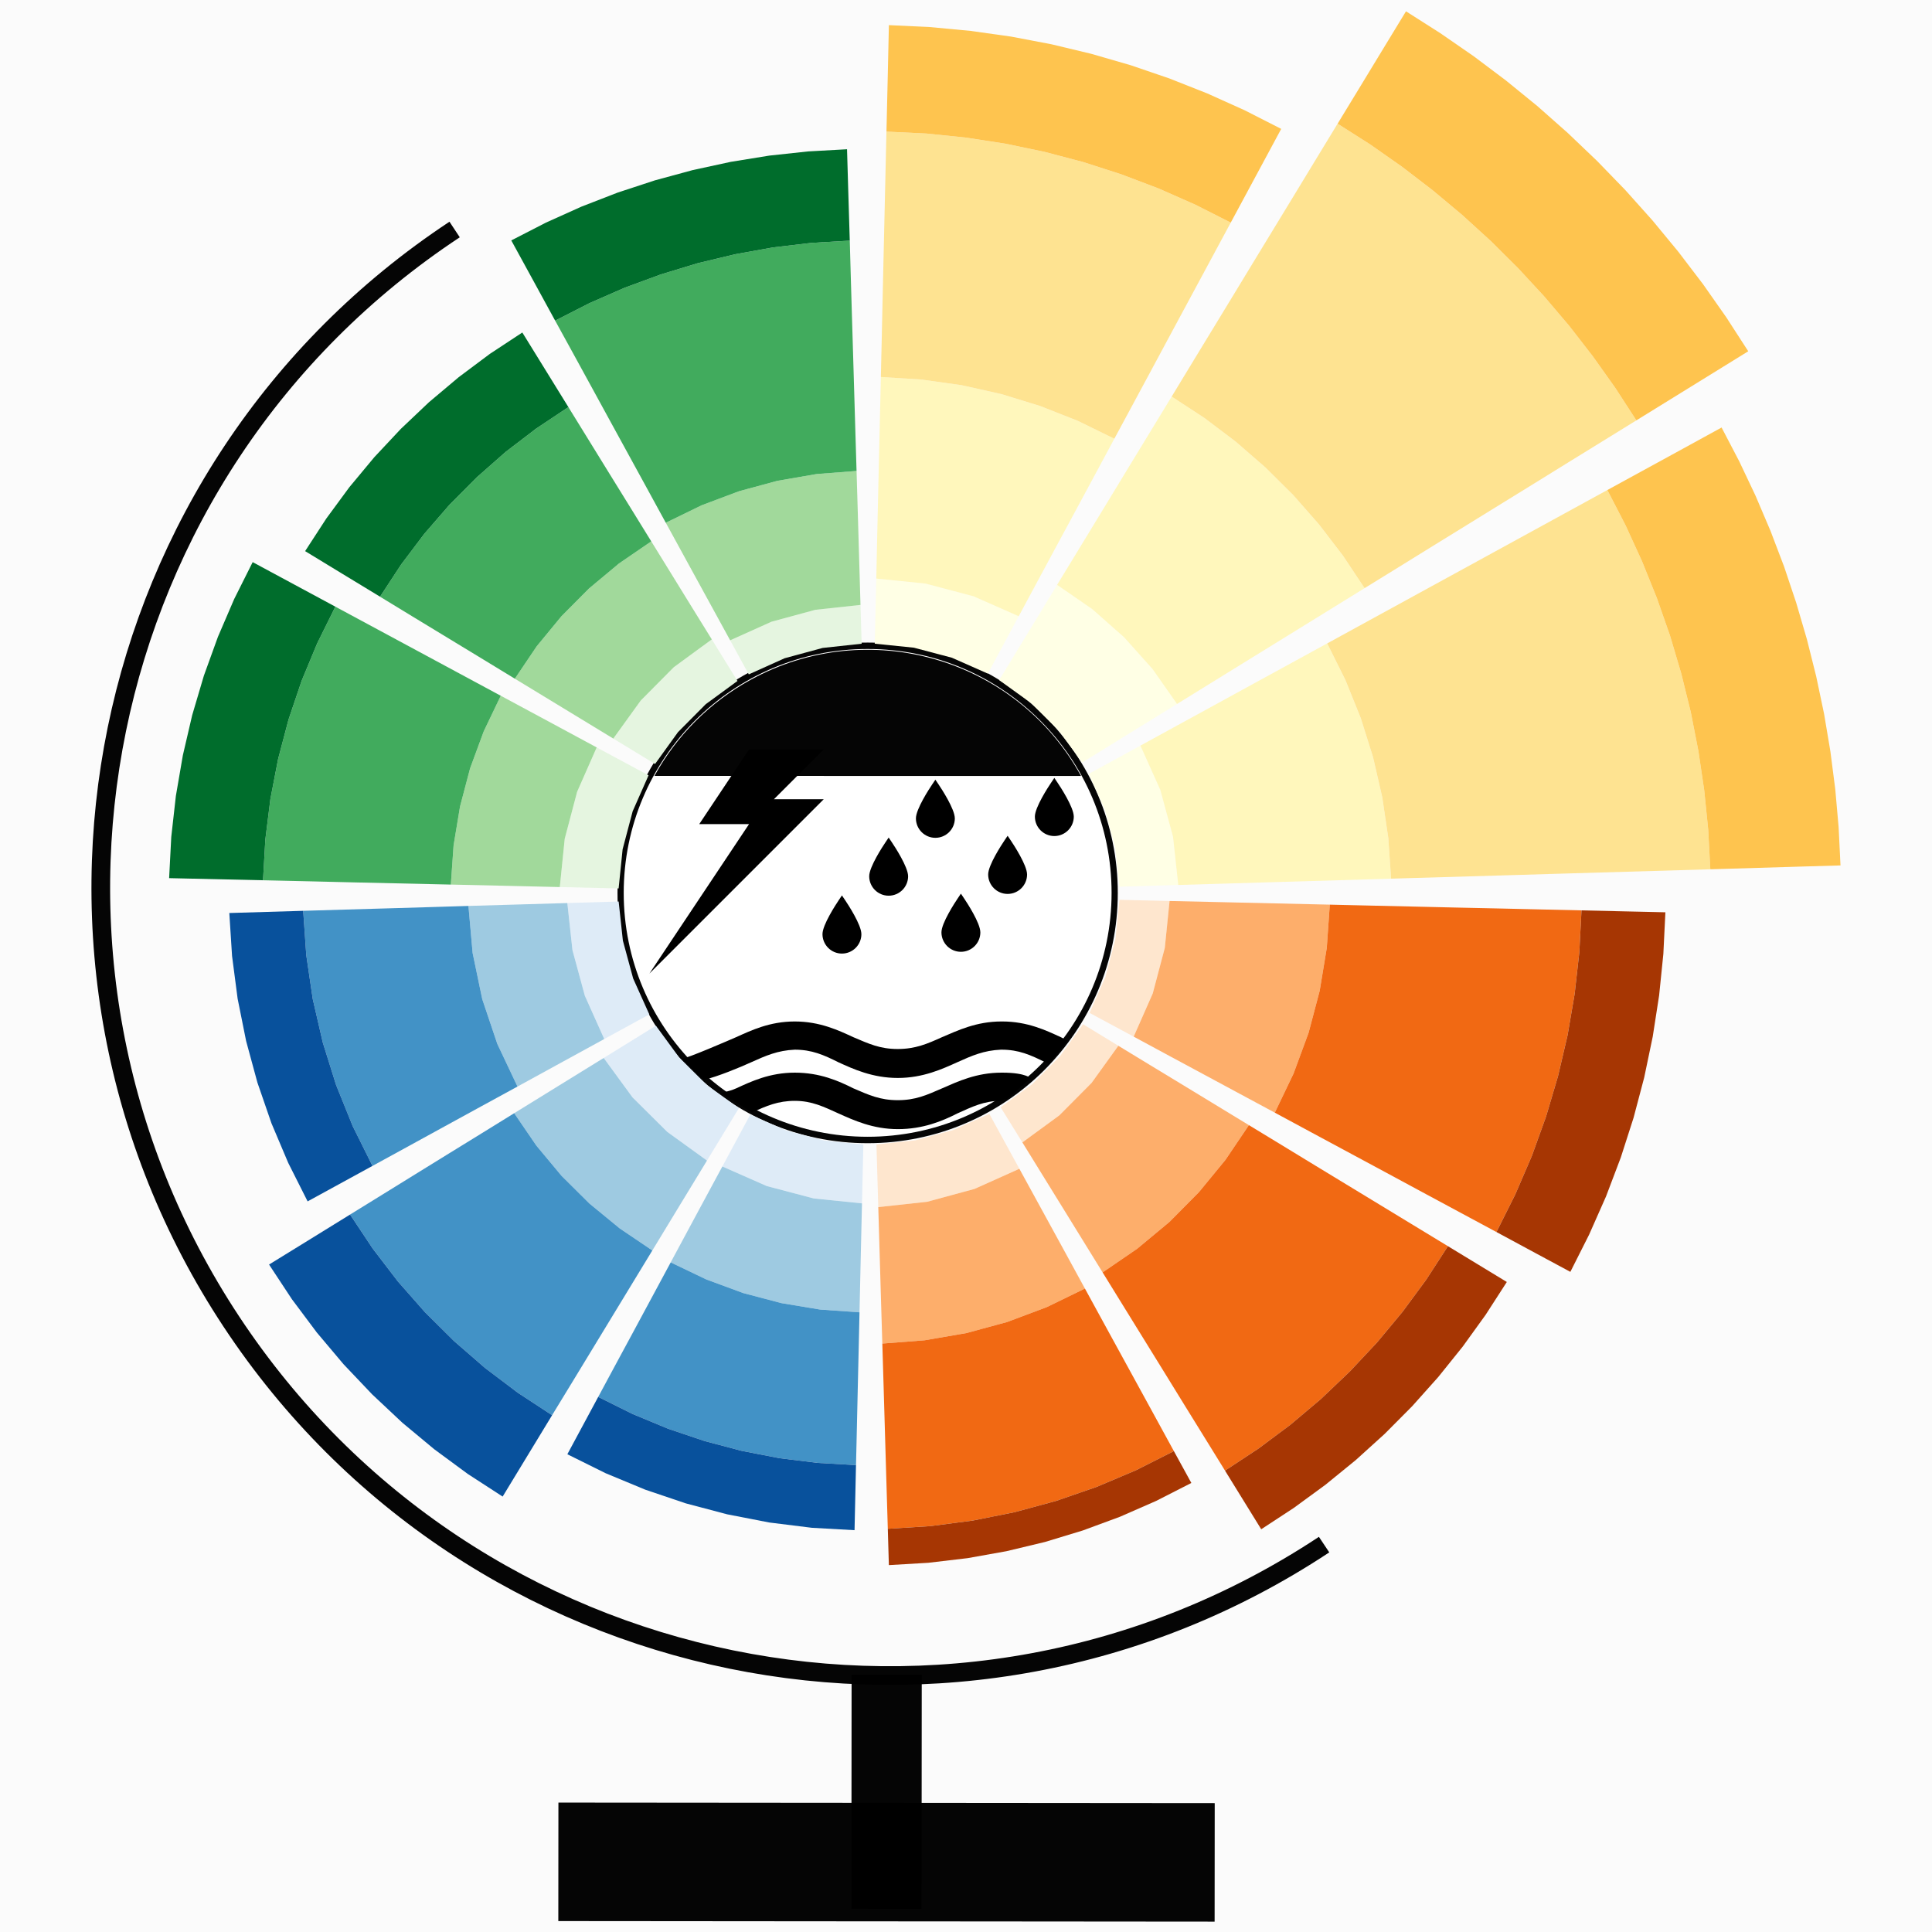 <?xml version="1.0" encoding="UTF-8" standalone="no"?>
<!-- Created with Inkscape (http://www.inkscape.org/) -->

<svg
   xmlns:dc="http://purl.org/dc/elements/1.1/"
   xmlns:cc="http://creativecommons.org/ns#"
   xmlns:rdf="http://www.w3.org/1999/02/22-rdf-syntax-ns#"
   xmlns:svg="http://www.w3.org/2000/svg"
   xmlns="http://www.w3.org/2000/svg"
   xmlns:sodipodi="http://sodipodi.sourceforge.net/DTD/sodipodi-0.dtd"
   xmlns:inkscape="http://www.inkscape.org/namespaces/inkscape"
   width="512"
   height="512"
   id="svg36685"
   version="1.1"
   inkscape:version="0.48.4 r9939"
   sodipodi:docname="logo.svg"
   inkscape:export-filename="E:\BEN\Work\Projets\2019HEGS\Com\blog\content\images\logo.png"
   inkscape:export-xdpi="90"
   inkscape:export-ydpi="90">
  <rect width="100%" height="100%" fill="#333333" stroke="none"/>
  <defs
     id="defs36687" />
  <sodipodi:namedview
     id="base"
     pagecolor="#ffffff"
     bordercolor="#666666"
     borderopacity="1.0"
     inkscape:pageopacity="0.0"
     inkscape:pageshadow="2"
     inkscape:zoom="1"
     inkscape:cx="-43.653251"
     inkscape:cy="358.97375"
     inkscape:document-units="px"
     inkscape:current-layer="layer1"
     showgrid="false"
     units="px"
     fit-margin-top="0"
     fit-margin-bottom="0"
     fit-margin-right="0"
     fit-margin-left="0"
     inkscape:window-width="1920"
     inkscape:window-height="1019"
     inkscape:window-x="-9"
     inkscape:window-y="-9"
     inkscape:window-maximized="1" />
  <g
     inkscape:label="Calque 1"
     inkscape:groupmode="layer"
     id="layer1"
     transform="translate(-65.574,316.178)">
    <rect
       style="opacity:0.98;color:#000000;fill:#ffffff;fill-opacity:1;fill-rule:nonzero;stroke:none;stroke-width:10;marker:none;visibility:visible;display:inline;overflow:visible;enable-background:accumulate"
       id="rect3097"
       width="512"
       height="512"
       x="65.574"
       y="-316.178" />
    <g
       id="g36930"
       transform="matrix(1.32,0,0,1.32,-59.268,-385.692)">
      <path
         sodipodi:type="arc"
         style="opacity:0.98;color:#000000;fill:#ffffff;fill-opacity:0.913;stroke:#000000;stroke-width:1.229;stroke-miterlimit:4;stroke-dasharray:none;marker:none;visibility:visible;display:inline;overflow:visible;enable-background:accumulate"
         id="path35713-9-2"
         sodipodi:cx="1444.2473"
         sodipodi:cy="824.54456"
         sodipodi:rx="48.864296"
         sodipodi:ry="47.246273"
         d="m 1493.112,824.545 c 0,26.093 -21.877,47.246 -48.864,47.246 -26.987,0 -48.864,-21.153 -48.864,-47.246 0,-26.093 21.877,-47.246 48.864,-47.246 26.987,0 48.864,21.153 48.864,47.246 z"
         transform="matrix(1.015,0,0,-1.05,-1197.14,1097.694)" />
      <path
         inkscape:connector-curvature="0"
         id="path36198"
         d="m 244.96,203.115 15,0 -10,10 10,0 -35,35 20,-30 -10,0 z"
         style="fill:#000000;stroke:none" />
      <path
         sodipodi:open="true"
         sodipodi:end="2.6388894"
         sodipodi:start="0.50238179"
         sodipodi:type="arc"
         style="opacity:0.98;color:#000000;fill:#000000;fill-opacity:1;fill-rule:nonzero;stroke:none;stroke-width:3.75;marker:none;visibility:visible;display:inline;overflow:visible;enable-background:accumulate"
         id="path35713-9"
         sodipodi:cx="1444.2473"
         sodipodi:cy="824.54456"
         sodipodi:rx="48.864296"
         sodipodi:ry="47.246273"
         d="m 1487.074,847.294 c -12.995,22.869 -42.703,31.223 -66.355,18.659 -8.13,-4.319 -14.821,-10.786 -19.29,-18.645"
         transform="matrix(1,0,0,-1.034,-1175.464,1084.55)" />
      <g
         style="fill:#000000"
         transform="translate(76.481,-543.537)"
         id="g36471">
        <path
           inkscape:connector-curvature="0"
           d="m 224.295,771.761 c 0,-1.861 -2.691,-5.964 -3.233,-6.768 l -0.671,-1 -0.671,1 c -0.539,0.804 -3.235,4.907 -3.235,6.768 0,2.156 1.753,3.907 3.905,3.907 2.156,0 3.907,-1.751 3.907,-3.907 z"
           style="fill:#000000;fill-opacity:1;fill-rule:nonzero;stroke:none"
           id="path11-6-3"
           sodipodi:nodetypes="scccsss" />
        <path
           inkscape:connector-curvature="0"
           d="m 233.674,760.141 c 0,-1.861 -2.691,-5.964 -3.233,-6.768 l -0.671,-1 -0.671,1 c -0.539,0.804 -3.235,4.907 -3.235,6.768 0,2.156 1.753,3.907 3.905,3.907 2.156,0 3.907,-1.751 3.907,-3.907 z"
           style="fill:#000000;fill-opacity:1;fill-rule:nonzero;stroke:none"
           id="path11-6-3-4"
           sodipodi:nodetypes="scccsss" />
        <path
           inkscape:connector-curvature="0"
           d="m 214.916,783.381 c 0,-1.861 -2.691,-5.964 -3.233,-6.768 l -0.671,-1 -0.671,1 c -0.539,0.804 -3.235,4.907 -3.235,6.768 0,2.156 1.753,3.907 3.905,3.907 2.156,0 3.907,-1.751 3.907,-3.907 z"
           style="fill:#000000;fill-opacity:1;fill-rule:nonzero;stroke:none"
           id="path11-6-3-3"
           sodipodi:nodetypes="scccsss" />
      </g>
      <g
         style="fill:#000000"
         transform="translate(52.598,-543.181)"
         id="g36471-8">
        <path
           inkscape:connector-curvature="0"
           d="m 224.295,771.761 c 0,-1.861 -2.691,-5.964 -3.233,-6.768 l -0.671,-1 -0.671,1 c -0.539,0.804 -3.235,4.907 -3.235,6.768 0,2.156 1.753,3.907 3.905,3.907 2.156,0 3.907,-1.751 3.907,-3.907 z"
           style="fill:#000000;fill-opacity:1;fill-rule:nonzero;stroke:none"
           id="path11-6-3-38"
           sodipodi:nodetypes="scccsss" />
        <path
           inkscape:connector-curvature="0"
           d="m 233.674,760.141 c 0,-1.861 -2.691,-5.964 -3.233,-6.768 l -0.671,-1 -0.671,1 c -0.539,0.804 -3.235,4.907 -3.235,6.768 0,2.156 1.753,3.907 3.905,3.907 2.156,0 3.907,-1.751 3.907,-3.907 z"
           style="fill:#000000;fill-opacity:1;fill-rule:nonzero;stroke:none"
           id="path11-6-3-4-7"
           sodipodi:nodetypes="scccsss" />
        <path
           inkscape:connector-curvature="0"
           d="m 214.916,783.381 c 0,-1.861 -2.691,-5.964 -3.233,-6.768 l -0.671,-1 -0.671,1 c -0.539,0.804 -3.235,4.907 -3.235,6.768 0,2.156 1.753,3.907 3.905,3.907 2.156,0 3.907,-1.751 3.907,-3.907 z"
           style="fill:#000000;fill-opacity:1;fill-rule:nonzero;stroke:none"
           id="path11-6-3-3-9"
           sodipodi:nodetypes="scccsss" />
      </g>
      <g
         style="fill:#000000"
         id="g3-1-1"
         transform="matrix(0.169,0,0,0.169,208.069,192.07)">
        <path
           style="fill:#000000"
           sodipodi:nodetypes="cccsccsccccccscscssccsscscscccscsccsccs"
           id="path5-1"
           d="m 596.706,411.274 -22.695,27.776 c -2.214,-1.135 -2.536,-1.312 -3.773,-1.98 -17.6,-8.801 -31.7,-15 -51.899,-15 -0.9,0 -0.9,0 -0.9,0 -20.3,0.898 -34.4,7.1 -51.9,15 -17.5,7.898 -40.6,18.6 -70.5,18.6 -29.899,0 -52.8,-10.5 -70.5,-18.6 -17.6,-8.801 -31.7,-15 -51.899,-15 -20.3,0.898 -34.4,7.1 -51.9,15 -11.5,5.299 -40.374,17.349 -56.274,20.849 l -26.151,-25.144 c 5.906,0 56.825,-22.205 64.725,-25.606 17.6,-7.9 39.6,-18.6 69.5,-18.6 29.9,0 51.9,10.5 69.5,18.6 18.601,7.9 31.7,14.1 52.801,14.1 21.199,0 35.3,-6.199 52.8,-14.1 18.6,-7.9 40.6,-18.6 70.5,-18.6 l 0.899,0 c 29.9,0 51.9,10.5 69.5,18.6 4.945,2.542 4.996,2.434 8.167,4.105 z M 519.137,449.368 l -0.9,0 c -29.899,0 -51.899,10.5 -70.5,18.6 -18.6,8.102 -31.7,14.102 -52.8,14.102 -21.2,0 -34.4,-6.201 -52.8,-14.102 -17.601,-8.799 -39.6,-18.6 -69.5,-18.6 -29.9,0 -51.9,10.5 -69.5,18.6 -7.9,3.5 -10.225,3.217 -18.125,5.717 18.14,10.976 22.146,13.441 36.67,23.002 17.6,-7.9 30.855,-13.818 51.055,-13.818 20.2,0 34.4,7.1 51.9,15 17.6,7.9 40.6,18.6 70.5,18.6 29.899,0 52.8,-9.6 70.5,-18.6 17.6,-7.9 31.7,-15 51.899,-15 0,0 0.002,0.053 0.9,0 2.024,-0.119 1.671,-3.053 5.195,-1.245 14.943,-12.409 15.479,-14.593 30.326,-26.198 C 551.924,456.762 549.036,449.368 519.137,449.368 z"
           inkscape:connector-curvature="0" />
      </g>
      <g
         id="g19541-7"
         transform="matrix(0.834,-0.551,0.551,0.834,-294.227,175.578)">
        <path
           style="opacity:0.98;color:#000000;fill:none;stroke:#000000;stroke-width:3.75;stroke-linecap:butt;stroke-linejoin:miter;stroke-miterlimit:4;stroke-opacity:1;stroke-dasharray:none;stroke-dashoffset:0;marker:none;visibility:visible;display:inline;overflow:visible;enable-background:accumulate"
           d="m 443.095,200.608 c -87.44,0 -158.324,70.884 -158.324,158.324 0,87.44 70.884,158.324 158.324,158.324 0.035,0 0.069,-2e-5 0.104,-3e-5"
           id="path2985-8"
           inkscape:connector-curvature="0"
           sodipodi:nodetypes="cssc" />
        <rect
           style="opacity:0.98;color:#000000;fill:#000000;fill-opacity:1;fill-rule:nonzero;stroke:none;stroke-width:10;marker:none;visibility:visible;display:inline;overflow:visible;enable-background:accumulate"
           id="rect19568-7"
           width="131.802"
           height="23.798"
           x="501.26"
           y="238.631"
           transform="matrix(0.834,0.552,-0.552,0.834,0,0)" />
        <rect
           style="opacity:0.98;color:#000000;fill:#000000;fill-opacity:1;fill-rule:nonzero;stroke:none;stroke-width:10;marker:none;visibility:visible;display:inline;overflow:visible;enable-background:accumulate"
           id="rect19568-9-8"
           width="47.018"
           height="14.089"
           x="212.881"
           y="-574.205"
           transform="matrix(-0.552,0.834,-0.834,-0.552,0,0)" />
      </g>
      <g
         id="g32597-3"
         inkscape:label="logo"
         transform="matrix(-0.974,-0.558,-0.558,0.974,655.116,127.338)">
        <g
           id="g32599-0" />
        <g
           id="g32601-7" />
        <g
           id="g32603-3" />
        <g
           id="g32605-1">
          <path
             inkscape:connector-curvature="0"
             d="m 253.46,307.76 8.7,-0.92 8.46,-2.26 7.99,-3.56 -5.23,-9.65 -6.43,2.86 -6.79,1.82 -6.99,0.73 0.29,10.98 z"
             style="fill:#deebf7;fill-opacity:1;fill-rule:nonzero;stroke:none"
             id="path32607-5" />
          <path
             inkscape:connector-curvature="0"
             d="m 253.95,326.57 7.01,-0.52 6.93,-1.17 6.79,-1.82 6.59,-2.45 6.32,-3.06 -4.49,-8.27 -4.49,-8.26 -7.99,3.56 -8.46,2.26 -8.7,0.92 0.25,9.4 0.24,9.41 z"
             style="fill:#9ecae1;fill-opacity:1;fill-rule:nonzero;stroke:none"
             id="path32609-0" />
          <path
             inkscape:connector-curvature="0"
             d="m 254.86,361.05 7.32,-0.44 7.29,-0.93 7.2,-1.42 7.09,-1.9 6.95,-2.37 6.78,-2.84 6.56,-3.28 -3.29,-6.06 -3.29,-6.07 -3.29,-6.06 -3.3,-6.06 -3.29,-6.07 -6.32,3.06 -6.59,2.45 -6.79,1.82 -6.93,1.17 -7.01,0.52 0.18,6.89 0.18,6.9 0.18,6.9 0.18,6.89 0.19,6.9 z"
             style="fill:#4292c6;fill-opacity:1;fill-rule:nonzero;stroke:none"
             id="path32611-7" />
          <path
             inkscape:connector-curvature="0"
             d="m 255.3,378.07 7.42,-0.41 7.38,-0.85 7.31,-1.28 7.23,-1.72 7.11,-2.13 6.98,-2.55 6.82,-2.95 6.63,-3.35 -4.07,-7.48 -4.06,-7.48 -6.56,3.28 -6.78,2.84 -6.95,2.37 -7.09,1.9 -7.2,1.42 -7.29,0.93 -7.32,0.44 0.22,8.51 0.22,8.51 z"
             style="fill:#08519c;fill-opacity:1;fill-rule:nonzero;stroke:none"
             id="path32613-3" />
          <path
             inkscape:connector-curvature="0"
             d="m 280.21,298.03 6.85,-4.98 5.99,-5.99 4.98,-6.85 -7.83,-4.8 -4.13,5.69 -4.97,4.97 -5.69,4.13 4.8,7.83 z"
             style="fill:#deebf7;fill-opacity:1;fill-rule:nonzero;stroke:none"
             id="path32615-8" />
          <path
             inkscape:connector-curvature="0"
             d="m 289.45,313.12 6.93,-4.83 6.31,-5.6 5.6,-6.31 4.83,-6.93 -7.55,-4.62 -7.54,-4.62 -4.98,6.85 -5.99,5.99 -6.85,4.98 4.62,7.54 4.62,7.55 z"
             style="fill:#9ecae1;fill-opacity:1;fill-rule:nonzero;stroke:none"
             id="path32617-1" />
          <path
             inkscape:connector-curvature="0"
             d="m 304.9,338.33 6.61,-4.42 6.25,-4.92 5.83,-5.4 5.4,-5.83 4.92,-6.25 4.42,-6.61 -6.3,-3.86 -6.31,-3.86 -6.3,-3.86 -6.3,-3.87 -4.83,6.93 -5.6,6.31 -6.31,5.6 -6.93,4.83 3.87,6.3 3.86,6.3 3.86,6.31 3.86,6.3 z"
             style="fill:#4292c6;fill-opacity:1;fill-rule:nonzero;stroke:none"
             id="path32619-3" />
          <path
             inkscape:connector-curvature="0"
             d="m 311.81,349.6 6.43,-4.25 6.13,-4.66 5.8,-5.07 5.45,-5.45 5.07,-5.8 4.66,-6.13 4.25,-6.43 -11.27,-6.91 -4.42,6.61 -4.92,6.25 -5.4,5.83 -5.83,5.4 -6.25,4.92 -6.61,4.42 6.91,11.27 z"
             style="fill:#08519c;fill-opacity:1;fill-rule:nonzero;stroke:none"
             id="path32621-0" />
          <path
             inkscape:connector-curvature="0"
             d="m 300.62,278.4 3.53,-7.93 2.25,-8.39 0.91,-8.63 -10.53,-0.28 -0.73,6.99 -1.82,6.79 -2.86,6.43 9.25,5.02 z"
             style="fill:#e5f5e0;fill-opacity:1;fill-rule:nonzero;stroke:none"
             id="path32623-8" />
          <path
             inkscape:connector-curvature="0"
             d="m 317.75,287.7 3.07,-6.35 2.45,-6.6 1.83,-6.81 1.17,-6.95 0.52,-7.03 -9.74,-0.26 -9.74,-0.25 -0.91,8.63 -2.25,8.39 -3.53,7.93 8.57,4.65 8.56,4.65 z"
             style="fill:#a1d99b;fill-opacity:1;fill-rule:nonzero;stroke:none"
             id="path32625-0" />
          <path
             inkscape:connector-curvature="0"
             d="m 347.28,303.73 3.26,-6.52 2.82,-6.74 2.36,-6.9 1.89,-7.05 1.41,-7.16 0.92,-7.24 0.44,-7.28 -8.4,-0.22 -8.4,-0.22 -8.39,-0.22 -8.4,-0.22 -0.52,7.03 -1.17,6.95 -1.83,6.81 -2.45,6.6 -3.07,6.35 7.38,4.01 7.38,4.01 7.39,4 7.38,4.01 z"
             style="fill:#41ab5d;fill-opacity:1;fill-rule:nonzero;stroke:none"
             id="path32627-1" />
          <path
             inkscape:connector-curvature="0"
             d="m 362.04,311.75 3.33,-6.58 2.93,-6.77 2.53,-6.93 2.12,-7.06 1.7,-7.18 1.27,-7.26 0.84,-7.33 0.41,-7.36 -8.39,-0.22 -8.4,-0.22 -0.44,7.28 -0.92,7.24 -1.41,7.16 -1.89,7.05 -2.36,6.9 -2.82,6.74 -3.26,6.52 7.38,4.01 7.38,4.01 z"
             style="fill:#006d2c;fill-opacity:1;fill-rule:nonzero;stroke:none"
             id="path32629-6" />
          <path
             inkscape:connector-curvature="0"
             d="m 305.52,250.6 -0.88,-8.36 -2.17,-8.11 -3.42,-7.68 -7.68,4.17 2.86,6.43 1.82,6.79 0.73,6.99 8.74,-0.23 z"
             style="fill:#e5f5e0;fill-opacity:1;fill-rule:nonzero;stroke:none"
             id="path32631-8" />
          <path
             inkscape:connector-curvature="0"
             d="m 326.12,250.06 -0.51,-6.97 -1.17,-6.88 -1.81,-6.75 -2.43,-6.55 -3.04,-6.29 -6.04,3.28 -6.03,3.28 -6.04,3.27 3.42,7.68 2.17,8.11 0.88,8.36 6.86,-0.18 6.87,-0.18 6.87,-0.18 z"
             style="fill:#a1d99b;fill-opacity:1;fill-rule:nonzero;stroke:none"
             id="path32633-0" />
          <path
             inkscape:connector-curvature="0"
             d="m 354.33,249.32 -0.41,-6.88 -0.87,-6.83 -1.33,-6.76 -1.79,-6.66 -2.22,-6.52 -2.67,-6.35 -3.08,-6.17 -6.2,3.37 -6.2,3.37 -6.2,3.36 -6.2,3.37 3.04,6.29 2.43,6.55 1.81,6.75 1.17,6.88 0.51,6.97 7.05,-0.19 7.06,-0.18 7.05,-0.18 7.05,-0.19 z"
             style="fill:#41ab5d;fill-opacity:1;fill-rule:nonzero;stroke:none"
             id="path32635-4" />
          <path
             inkscape:connector-curvature="0"
             d="m 370.01,248.91 -0.39,-6.94 -0.79,-6.91 -1.2,-6.85 -1.6,-6.76 -2,-6.66 -2.39,-6.53 -2.76,-6.38 -3.14,-6.21 -6.89,3.74 -6.89,3.74 3.08,6.17 2.67,6.35 2.22,6.52 1.79,6.66 1.33,6.76 0.87,6.83 0.41,6.88 7.84,-0.2 7.84,-0.21 z"
             style="fill:#006d2c;fill-opacity:1;fill-rule:nonzero;stroke:none"
             id="path32637-6" />
          <path
             inkscape:connector-curvature="0"
             d="m 296.12,224.96 -4.77,-6.57 -5.74,-5.74 -6.57,-4.77 -3.63,5.92 5.69,4.13 4.97,4.97 4.13,5.69 5.92,-3.63 z"
             style="fill:#e5f5e0;fill-opacity:1;fill-rule:nonzero;stroke:none"
             id="path32639-4" />
          <path
             inkscape:connector-curvature="0"
             d="m 316.56,212.44 -4.01,-5.9 -4.55,-5.5 -5.04,-5.04 -5.5,-4.55 -5.9,-4.01 -4.18,6.82 -4.17,6.81 -4.17,6.81 6.57,4.77 5.74,5.74 4.77,6.57 6.81,-4.17 6.81,-4.17 6.82,-4.18 z"
             style="fill:#a1d99b;fill-opacity:1;fill-rule:nonzero;stroke:none"
             id="path32641-1" />
          <path
             inkscape:connector-curvature="0"
             d="m 351.7,190.91 -3.77,-5.77 -4.1,-5.53 -4.43,-5.28 -4.72,-5.01 -5.01,-4.72 -5.28,-4.43 -5.53,-4.1 -5.77,-3.77 -3.58,5.86 -3.59,5.86 -3.59,5.85 -3.59,5.86 -3.59,5.86 -3.59,5.85 5.9,4.01 5.5,4.55 5.04,5.04 4.55,5.5 4.01,5.9 5.85,-3.59 5.86,-3.59 5.86,-3.59 5.85,-3.59 5.86,-3.59 5.86,-3.58 z"
             style="fill:#41ab5d;fill-opacity:1;fill-rule:nonzero;stroke:none"
             id="path32643-3" />
          <path
             inkscape:connector-curvature="0"
             d="m 365.64,182.36 -3.8,-5.85 -4.1,-5.65 -4.39,-5.42 -4.67,-5.18 -4.94,-4.94 -5.18,-4.67 -5.42,-4.39 -5.65,-4.1 -5.85,-3.8 -4.27,6.97 -4.28,6.97 5.77,3.77 5.53,4.1 5.28,4.43 5.01,4.72 4.72,5.01 4.43,5.28 4.1,5.53 3.77,5.77 6.97,-4.28 6.97,-4.27 z"
             style="fill:#006d2c;fill-opacity:1;fill-rule:nonzero;stroke:none"
             id="path32645-0" />
          <path
             inkscape:connector-curvature="0"
             d="m 278.93,202.39 -8.09,-3.6 -8.55,-2.29 -8.81,-0.93 -0.31,11.65 6.99,0.73 6.79,1.82 6.43,2.86 5.55,-10.24 z"
             style="fill:#ffffe5;fill-opacity:1;fill-rule:nonzero;stroke:none"
             id="path32647-0" />
          <path
             inkscape:connector-curvature="0"
             d="m 296.14,170.7 -6.51,-3.21 -6.75,-2.7 -6.94,-2.15 -7.08,-1.6 -7.19,-1.05 -7.25,-0.47 -0.19,7.21 -0.19,7.21 -0.18,7.21 -0.19,7.21 -0.19,7.21 8.81,0.93 8.55,2.29 8.09,3.6 3.45,-6.34 3.44,-6.33 3.44,-6.34 3.44,-6.34 3.44,-6.34 z"
             style="fill:#fff7bc;fill-opacity:1;fill-rule:nonzero;stroke:none"
             id="path32649-6" />
          <path
             inkscape:connector-curvature="0"
             d="m 317.09,132.12 -6.36,-3.25 -6.53,-2.9 -6.66,-2.56 -6.8,-2.21 -6.89,-1.85 -6.99,-1.48 -7.05,-1.12 -7.11,-0.75 -7.13,-0.37 -0.19,7.32 -0.19,7.31 -0.19,7.32 -0.2,7.31 -0.19,7.31 -0.19,7.32 7.25,0.47 7.19,1.05 7.08,1.6 6.94,2.15 6.75,2.7 6.51,3.21 3.49,-6.43 3.5,-6.43 3.49,-6.43 3.49,-6.43 3.49,-6.43 3.49,-6.43 z"
             style="fill:#fee391;fill-opacity:1;fill-rule:nonzero;stroke:none"
             id="path32651-0" />
          <path
             inkscape:connector-curvature="0"
             d="m 326.18,115.38 -6.52,-3.34 -6.67,-3.03 -6.8,-2.72 -6.93,-2.39 -7.03,-2.06 -7.11,-1.73 -7.19,-1.39 -7.25,-1.05 -7.29,-0.71 -7.32,-0.36 -0.25,9.51 -0.25,9.52 7.13,0.37 7.11,0.75 7.05,1.12 6.99,1.48 6.89,1.85 6.8,2.21 6.66,2.56 6.53,2.9 6.36,3.25 4.54,-8.37 4.55,-8.37 z"
             style="fill:#fec44f;fill-opacity:1;fill-rule:nonzero;stroke:none"
             id="path32653-9" />
          <path
             inkscape:connector-curvature="0"
             d="m 250.31,187.29 -7.6,0.64 -7.46,1.54 -7.24,2.4 -6.9,3.24 4.76,8.76 4.75,8.76 6.43,-2.86 6.79,-1.82 6.99,-0.73 -0.26,-9.97 -0.26,-9.96 z"
             style="fill:#ffffe5;fill-opacity:1;fill-rule:nonzero;stroke:none"
             id="path32655-0" />
          <path
             inkscape:connector-curvature="0"
             d="m 249.27,147.88 -6.99,0.41 -6.96,0.89 -6.88,1.36 -6.77,1.81 -6.63,2.27 -6.47,2.71 -6.27,3.13 3.76,6.93 3.76,6.93 3.77,6.93 3.76,6.93 3.76,6.93 6.9,-3.24 7.24,-2.4 7.46,-1.54 7.6,-0.64 -0.21,-7.89 -0.21,-7.88 -0.2,-7.88 -0.21,-7.88 -0.21,-7.88 z"
             style="fill:#fff7bc;fill-opacity:1;fill-rule:nonzero;stroke:none"
             id="path32657-2" />
          <path
             inkscape:connector-curvature="0"
             d="m 247.78,90.78 -6.9,0.32 -6.88,0.63 -6.85,0.92 -6.8,1.21 -6.75,1.5 -6.67,1.79 -6.59,2.07 -6.5,2.35 -6.38,2.63 -6.28,2.9 -6.14,3.16 3.41,6.28 3.41,6.27 3.4,6.28 3.41,6.27 3.41,6.28 3.41,6.27 3.4,6.28 3.41,6.27 6.27,-3.13 6.47,-2.71 6.63,-2.27 6.77,-1.81 6.88,-1.36 6.96,-0.89 6.99,-0.41 -0.18,-7.14 -0.19,-7.14 -0.19,-7.14 -0.18,-7.13 -0.19,-7.14 -0.19,-7.14 -0.18,-7.14 -0.19,-7.13 z"
             style="fill:#fee391;fill-opacity:1;fill-rule:nonzero;stroke:none"
             id="path32659-9" />
          <path
             inkscape:connector-curvature="0"
             d="m 247.16,67.26 -7.25,0.34 -7.23,0.61 -7.2,0.9 -7.16,1.18 -7.1,1.47 -7.05,1.74 -6.97,2.01 -6.89,2.29 -6.79,2.56 -6.68,2.82 -6.57,3.08 -6.45,3.33 3.74,6.89 3.74,6.89 3.74,6.89 6.14,-3.16 6.28,-2.9 6.38,-2.63 6.5,-2.35 6.59,-2.07 6.67,-1.79 6.75,-1.5 6.8,-1.21 6.85,-0.92 6.88,-0.63 6.9,-0.32 -0.21,-7.84 -0.2,-7.84 -0.21,-7.84 z"
             style="fill:#fec44f;fill-opacity:1;fill-rule:nonzero;stroke:none"
             id="path32661-7" />
          <path
             inkscape:connector-curvature="0"
             d="m 223.09,204.83 -7.02,5.1 -6.14,6.14 -5.1,7.02 8.97,5.5 4.13,-5.69 4.97,-4.97 5.69,-4.13 -5.5,-8.97 z"
             style="fill:#ffffe5;fill-opacity:1;fill-rule:nonzero;stroke:none"
             id="path32663-4" />
          <path
             inkscape:connector-curvature="0"
             d="m 203.19,172.36 -6.09,4.07 -5.76,4.54 -5.39,4.98 -4.98,5.39 -4.54,5.76 -4.07,6.09 6.49,3.98 6.49,3.98 6.5,3.98 6.49,3.98 6.5,3.98 5.1,-7.02 6.14,-6.14 7.02,-5.1 -3.98,-6.5 -3.98,-6.49 -3.98,-6.5 -3.98,-6.49 -3.98,-6.49 z"
             style="fill:#fff7bc;fill-opacity:1;fill-rule:nonzero;stroke:none"
             id="path32665-3" />
          <path
             inkscape:connector-curvature="0"
             d="m 173.35,123.65 -5.96,3.85 -5.77,4.13 -5.57,4.39 -5.36,4.64 -5.13,4.9 -4.9,5.13 -4.64,5.36 -4.39,5.57 -4.13,5.77 -3.85,5.96 6.09,3.73 6.09,3.73 6.09,3.73 6.09,3.73 6.08,3.73 6.09,3.73 6.09,3.73 6.09,3.73 4.07,-6.09 4.54,-5.76 4.98,-5.39 5.39,-4.98 5.76,-4.54 6.09,-4.07 -3.73,-6.09 -3.73,-6.09 -3.73,-6.09 -3.73,-6.08 -3.73,-6.09 -3.73,-6.09 -3.73,-6.09 -3.73,-6.09 z"
             style="fill:#fee391;fill-opacity:1;fill-rule:nonzero;stroke:none"
             id="path32667-4" />
          <path
             inkscape:connector-curvature="0"
             d="m 161.18,103.79 -5.75,3.68 -5.6,3.9 -5.44,4.12 -5.28,4.33 -5.1,4.54 -4.92,4.73 -4.73,4.92 -4.54,5.1 -4.33,5.28 -4.12,5.44 -3.9,5.6 -3.68,5.75 6.62,4.05 6.62,4.06 6.62,4.06 3.85,-5.96 4.13,-5.77 4.39,-5.57 4.64,-5.36 4.9,-5.13 5.13,-4.9 5.36,-4.64 5.57,-4.39 5.77,-4.13 5.96,-3.85 -4.06,-6.62 -4.06,-6.62 -4.05,-6.62 z"
             style="fill:#fec44f;fill-opacity:1;fill-rule:nonzero;stroke:none"
             id="path32669-1" />
          <path
             inkscape:connector-curvature="0"
             d="m 204.75,226.35 -3.43,7.7 -2.18,8.15 -0.88,8.39 8.96,0.24 0.73,-6.99 1.82,-6.79 2.86,-6.43 -7.88,-4.27 z"
             style="fill:#fee6ce;fill-opacity:1;fill-rule:nonzero;stroke:none"
             id="path32671-6" />
          <path
             inkscape:connector-curvature="0"
             d="m 179.56,212.67 -3.38,6.99 -2.71,7.28 -2.01,7.5 -1.29,7.66 -0.57,7.74 7.16,0.19 7.17,0.19 7.16,0.19 7.17,0.18 0.88,-8.39 2.18,-8.15 3.43,-7.7 -6.29,-3.42 -6.3,-3.42 -6.3,-3.42 -6.3,-3.42 z"
             style="fill:#fdae6b;fill-opacity:1;fill-rule:nonzero;stroke:none"
             id="path32673-3" />
          <path
             inkscape:connector-curvature="0"
             d="m 139.99,191.18 -3.39,6.7 -2.98,6.89 -2.58,7.05 -2.15,7.19 -1.73,7.31 -1.3,7.39 -0.85,7.46 -0.42,7.49 7.5,0.2 7.5,0.2 7.5,0.19 7.5,0.2 7.5,0.2 7.51,0.19 0.57,-7.74 1.29,-7.66 2.01,-7.5 2.71,-7.28 3.38,-6.99 -6.6,-3.58 -6.59,-3.58 -6.6,-3.58 -6.59,-3.59 -6.6,-3.58 -6.59,-3.58 z"
             style="fill:#f16913;fill-opacity:1;fill-rule:nonzero;stroke:none"
             id="path32675-2" />
          <path
             inkscape:connector-curvature="0"
             d="m 126.8,184.02 -3.39,6.65 -3.03,6.81 -2.67,6.96 -2.31,7.1 -1.93,7.2 -1.55,7.3 -1.17,7.36 -0.77,7.42 -0.4,7.45 7.51,0.2 7.5,0.19 0.42,-7.49 0.85,-7.46 1.3,-7.39 1.73,-7.31 2.15,-7.19 2.58,-7.05 2.98,-6.89 3.39,-6.7 -6.6,-3.58 -6.59,-3.58 z"
             style="fill:#a63603;fill-opacity:1;fill-rule:nonzero;stroke:none"
             id="path32677-0" />
          <path
             inkscape:connector-curvature="0"
             d="m 199.83,253.37 0.85,8.14 2.12,7.91 3.33,7.48 6.5,-3.52 -2.86,-6.43 -1.82,-6.79 -0.73,-6.99 -7.39,0.2 z"
             style="fill:#fee6ce;fill-opacity:1;fill-rule:nonzero;stroke:none"
             id="path32679-0" />
          <path
             inkscape:connector-curvature="0"
             d="m 172.51,254.08 0.55,7.47 1.25,7.39 1.93,7.24 2.62,7.02 3.26,6.74 6,-3.26 6,-3.26 6.01,-3.26 6,-3.26 -3.33,-7.48 -2.12,-7.91 -0.85,-8.14 -6.83,0.18 -6.83,0.17 -6.83,0.18 -6.83,0.18 z"
             style="fill:#fdae6b;fill-opacity:1;fill-rule:nonzero;stroke:none"
             id="path32681-1" />
          <path
             inkscape:connector-curvature="0"
             d="m 130.86,255.17 0.39,7.13 0.82,7.09 1.23,7.03 1.65,6.94 2.04,6.84 2.45,6.71 2.84,6.54 3.22,6.37 6.1,-3.31 6.11,-3.31 6.1,-3.32 6.1,-3.31 6.1,-3.31 6.11,-3.32 -3.26,-6.74 -2.62,-7.02 -1.93,-7.24 -1.25,-7.39 -0.55,-7.47 -6.94,0.18 -6.95,0.19 -6.94,0.18 -6.94,0.18 -6.94,0.18 -6.94,0.18 z"
             style="fill:#f16913;fill-opacity:1;fill-rule:nonzero;stroke:none"
             id="path32683-8" />
          <path
             inkscape:connector-curvature="0"
             d="m 118.54,255.49 0.37,6.98 0.73,6.96 1.09,6.9 1.45,6.84 1.81,6.75 2.16,6.64 2.51,6.53 2.84,6.38 3.17,6.23 10.83,-5.88 -3.22,-6.37 -2.84,-6.54 -2.45,-6.71 -2.04,-6.84 -1.65,-6.94 -1.23,-7.03 -0.82,-7.09 -0.39,-7.13 -12.32,0.32 z"
             style="fill:#a63603;fill-opacity:1;fill-rule:nonzero;stroke:none"
             id="path32685-3" />
          <path
             inkscape:connector-curvature="0"
             d="m 204.25,281.26 5.17,7.11 6.21,6.21 7.11,5.17 5.85,-9.55 -5.69,-4.13 -4.97,-4.97 -4.13,-5.69 -9.55,5.85 z"
             style="fill:#fee6ce;fill-opacity:1;fill-rule:nonzero;stroke:none"
             id="path32687-7" />
          <path
             inkscape:connector-curvature="0"
             d="m 183.43,294.02 4.26,6.26 4.83,5.84 5.36,5.36 5.84,4.83 6.26,4.26 4.26,-6.94 4.25,-6.94 4.25,-6.94 -7.11,-5.17 -6.21,-6.21 -5.17,-7.11 -6.94,4.25 -6.94,4.25 -6.94,4.26 z"
             style="fill:#fdae6b;fill-opacity:1;fill-rule:nonzero;stroke:none"
             id="path32689-9" />
          <path
             inkscape:connector-curvature="0"
             d="m 155.17,311.34 4.21,6.38 4.63,6.08 5.03,5.76 5.4,5.4 5.76,5.03 6.08,4.63 6.38,4.21 4.33,-7.06 4.33,-7.07 4.33,-7.07 4.33,-7.06 -6.26,-4.26 -5.84,-4.83 -5.36,-5.36 -4.83,-5.84 -4.26,-6.26 -7.06,4.33 -7.07,4.33 -7.07,4.33 -7.06,4.33 z"
             style="fill:#f16913;fill-opacity:1;fill-rule:nonzero;stroke:none"
             id="path32691-0" />
          <path
             inkscape:connector-curvature="0"
             d="m 149.63,314.73 3.87,5.92 4.21,5.68 4.54,5.42 4.85,5.15 5.15,4.85 5.42,4.54 5.68,4.21 5.92,3.87 3.39,-5.54 -6.38,-4.21 -6.08,-4.63 -5.76,-5.03 -5.4,-5.4 -5.03,-5.76 -4.63,-6.08 -4.21,-6.38 -5.54,3.39 z"
             style="fill:#a63603;fill-opacity:1;fill-rule:nonzero;stroke:none"
             id="path32693-0" />
          <path
             inkscape:connector-curvature="0"
             d="m 225.6,300.62 7.93,3.53 8.39,2.25 8.63,0.91 0.28,-10.53 -6.99,-0.73 -6.79,-1.82 -6.43,-2.86 -5.02,9.25 z"
             style="fill:#deebf7;fill-opacity:1;fill-rule:nonzero;stroke:none"
             id="path32695-7" />
          <path
             inkscape:connector-curvature="0"
             d="m 216.3,317.75 6.35,3.07 6.6,2.45 6.81,1.83 6.95,1.17 7.03,0.52 0.26,-9.74 0.25,-9.74 -8.63,-0.91 -8.39,-2.25 -7.93,-3.53 -4.65,8.57 -4.65,8.56 z"
             style="fill:#9ecae1;fill-opacity:1;fill-rule:nonzero;stroke:none"
             id="path32697-5" />
          <path
             inkscape:connector-curvature="0"
             d="m 203.26,341.77 6.15,3.07 6.34,2.66 6.51,2.22 6.64,1.78 6.74,1.33 6.82,0.87 6.87,0.41 0.18,-6.83 0.17,-6.83 0.18,-6.83 0.18,-6.83 -7.03,-0.52 -6.95,-1.17 -6.81,-1.83 -6.6,-2.45 -6.35,-3.07 -3.26,6 -3.26,6.01 -3.26,6 -3.26,6.01 z"
             style="fill:#4292c6;fill-opacity:1;fill-rule:nonzero;stroke:none"
             id="path32699-0" />
          <path
             inkscape:connector-curvature="0"
             d="m 197.7,352 6.85,3.43 7.07,2.96 7.25,2.47 7.39,1.98 7.52,1.48 7.6,0.97 7.64,0.46 0.31,-11.64 -6.87,-0.41 -6.82,-0.87 -6.74,-1.33 -6.64,-1.78 -6.51,-2.22 -6.34,-2.66 -6.15,-3.07 -5.56,10.23 z"
             style="fill:#08519c;fill-opacity:1;fill-rule:nonzero;stroke:none"
             id="path32701-3" />
        </g>
        <g
           id="g32703-8" />
        <g
           id="g32705-0" />
        <g
           id="g32707-5" />
        <g
           id="g32709-0" />
        <g
           id="g32711-5" />
        <g
           id="g32713-0" />
        <g
           id="g32715-5" />
        <g
           id="g32717-6" />
        <g
           id="g32719-5" />
        <g
           id="g32721-7" />
        <g
           id="g32723-8" />
        <g
           id="g32725-4" />
        <g
           id="g32727-8" />
        <g
           id="g32729-1" />
        <g
           id="g32731-7" />
        <g
           id="g32733-7" />
        <g
           id="g32735-5" />
        <g
           id="g32737-2" />
        <g
           id="g32739-2" />
        <g
           id="g32741-2" />
        <g
           id="g32743-7" />
        <g
           id="g32745-4" />
        <g
           id="g32747-6" />
        <g
           id="g32749-6" />
        <g
           id="g32751-7" />
        <g
           id="g32753-9" />
        <g
           id="g32755-2" />
        <g
           id="g32757-1" />
        <g
           id="g32759-6" />
        <g
           id="g32761-5" />
        <g
           id="g32763-8" />
        <g
           id="g32765-3" />
        <g
           id="g32767-4" />
        <g
           id="g32769-5" />
        <g
           id="g32771-7" />
        <g
           id="g32773-1" />
        <g
           id="g32775-0" />
        <g
           id="g32777-0" />
        <g
           id="g32779-0" />
        <g
           id="g32781-5" />
        <g
           id="g32783-7" />
        <g
           id="g32785-1" />
        <g
           id="g32787-7" />
        <g
           id="g32789-7" />
      </g>
    </g>
  </g>
</svg>
